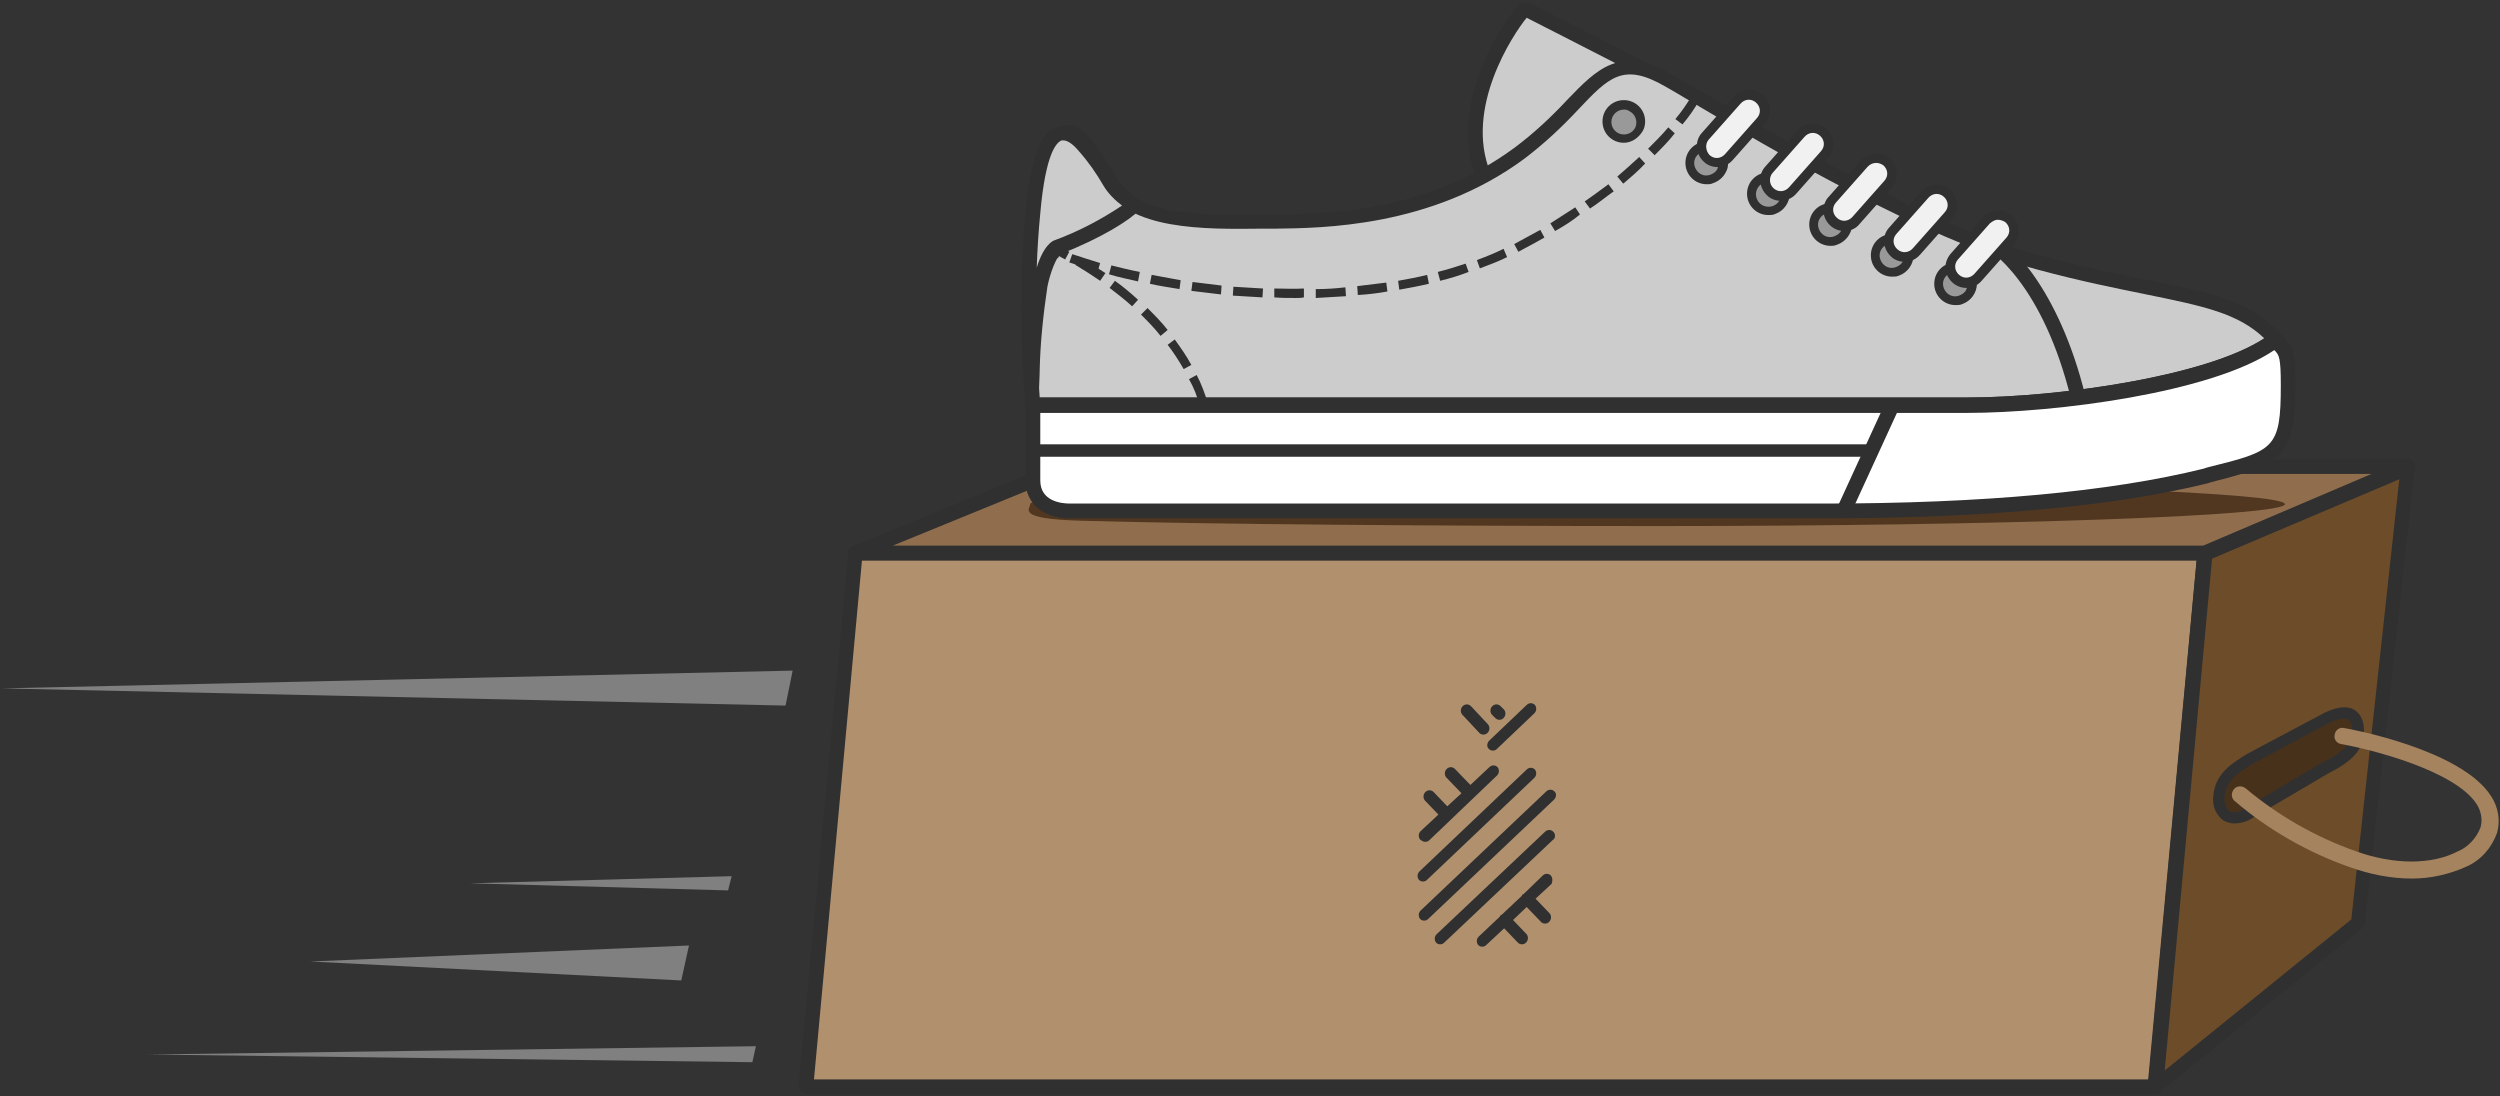 <?xml version="1.0" encoding="utf-8"?>
<!-- Generator: Adobe Illustrator 22.1.0, SVG Export Plug-In . SVG Version: 6.00 Build 0)  -->
<svg version="1.1" id="Layer_1" xmlns="http://www.w3.org/2000/svg" xmlns:xlink="http://www.w3.org/1999/xlink" x="0px" y="0px"
	 viewBox="0 0 422 185" style="enable-background:new 0 0 422 185;" xml:space="preserve">
<rect x="0" y="0" width="422" height="185" fill="#333333" stroke="none"/>
<style type="text/css">
	.st0{fill:#B1906E;}
	.st1{fill:#303030;}
	.st2{fill:#6D4C29;}
	.st3{fill:#906E4D;}
	.st4{fill:#513720;}
	.st5{fill:#808080;}
	.st6{fill:#48311B;}
	.st7{fill:#A4835E;}
	.st8{fill:#CCCCCC;}
	.st9{fill:#FFFFFF;}
	.st10{fill:#999999;}
	.st11{fill:#F1F1F1;}
</style>
<title>icon dat hang thanh cong</title>
<polygon class="st0" points="363.8,183.5 136,183.5 144.4,93.4 372.2,93.4 "/>
<path class="st1" d="M363.8,184.7H136c-0.7,0-1.2-0.6-1.2-1.3c0,0,0-0.1,0-0.1l8.4-90.1c0.1-0.6,0.6-1.1,1.2-1.1h227.8
	c0.7,0,1.3,0.6,1.3,1.2c0,0,0,0.1,0,0.1l-8.4,90.1C365,184.2,364.5,184.7,363.8,184.7z M137.4,182.2h225.3l8.1-87.6H145.5
	L137.4,182.2z"/>
<polygon class="st2" points="398.1,155.7 363.8,183.5 372.2,93.4 406.4,78.8 "/>
<path class="st1" d="M363.8,184.7c-0.7,0-1.2-0.6-1.3-1.2c0,0,0-0.1,0-0.1l8.4-90.1c0-0.5,0.3-0.9,0.8-1l34.2-14.6
	c0.6-0.3,1.4,0,1.6,0.7c0.1,0.2,0.1,0.4,0.1,0.6l-8.4,76.9c0,0.3-0.2,0.6-0.5,0.8l-34.2,27.7C364.4,184.6,364.1,184.7,363.8,184.7z
	 M373.4,94.3l-8,86.4l31.5-25.5l8.1-74.3L373.4,94.3z"/>
<polygon class="st3" points="406.4,78.8 180,78.8 144.4,93.4 372.2,93.4 "/>
<path class="st1" d="M372.2,94.6H144.4c-0.7,0-1.3-0.6-1.3-1.2c0-0.5,0.3-1,0.8-1.2l35.7-14.6c0.2-0.1,0.3-0.1,0.5-0.1h226.4
	c0.7,0,1.2,0.6,1.2,1.3c0,0.5-0.3,1-0.8,1.1l-34.2,14.6C372.5,94.6,372.3,94.6,372.2,94.6z M150.7,92.1h221.2L400.3,80h-220
	L150.7,92.1z"/>
<path class="st4" d="M385.7,85.1c0,2-47.4,3.7-105.9,3.7c-36.8,0-76.5-0.3-97.3-0.9c-11.2-0.3-8.6-2-8.6-2.8c0-2,47.4-3.7,105.9-3.7
	S385.7,83.1,385.7,85.1z"/>
<path class="st1" d="M262.4,133.6c-0.4-0.4-1-0.4-1.4,0c0,0,0,0,0,0l-21.2,20.1c-0.4,0.4-0.4,1-0.1,1.4c0.2,0.2,0.4,0.3,0.7,0.3
	c0.3,0,0.5-0.1,0.7-0.3l21.2-20.1C262.7,134.6,262.8,134,262.4,133.6"/>
<path class="st1" d="M240.9,148.5l18.1-17.2c0.4-0.4,0.4-1,0.1-1.4c-0.4-0.4-1-0.4-1.4,0c0,0,0,0,0,0l-18.1,17.2
	c-0.4,0.4-0.4,1-0.1,1.4c0.2,0.2,0.4,0.3,0.7,0.3C240.5,148.8,240.7,148.7,240.9,148.5"/>
<path class="st1" d="M240.6,142.1c0.3,0,0.5-0.1,0.7-0.3l11.4-10.9c0.4-0.4,0.4-1,0.1-1.4c-0.4-0.4-1-0.4-1.4,0c0,0,0,0,0,0l-3.2,3
	l-2.6-2.7c-0.4-0.4-1-0.4-1.4,0c0,0,0,0,0,0c-0.4,0.4-0.4,1-0.1,1.4l2.6,2.7l-2.4,2.2l-2.3-2.4c-0.4-0.4-1-0.4-1.4,0c0,0,0,0,0,0
	c-0.4,0.4-0.4,1-0.1,1.4l2.3,2.4l-3,2.8c-0.4,0.4-0.4,1-0.1,1.4C240.1,142,240.3,142.1,240.6,142.1"/>
<path class="st1" d="M251.3,126.4c0.2,0.2,0.4,0.3,0.7,0.3c0.3,0,0.5-0.1,0.7-0.3l6.3-6c0.4-0.4,0.4-1,0.1-1.4c-0.4-0.4-1-0.4-1.4,0
	c0,0,0,0,0,0l-6.3,6C251,125.4,250.9,126,251.3,126.4"/>
<path class="st1" d="M262.2,140.4c-0.4-0.4-1-0.4-1.4,0c0,0,0,0,0,0l-18.3,17.3c-0.4,0.4-0.4,1-0.1,1.4c0.2,0.2,0.4,0.3,0.7,0.3
	c0.3,0,0.5-0.1,0.7-0.3l18.3-17.3C262.6,141.5,262.6,140.8,262.2,140.4"/>
<path class="st1" d="M261.8,147.8c-0.4-0.4-1-0.4-1.4,0c0,0,0,0,0,0l-3.2,3.1c-0.1,0-0.1,0.1-0.2,0.1c-0.1,0.1-0.1,0.1-0.1,0.2
	l-3.4,3.2c-0.1,0-0.1,0.1-0.2,0.1c-0.1,0.1-0.1,0.1-0.1,0.2l-3.6,3.4c-0.4,0.4-0.4,1-0.1,1.4c0.2,0.2,0.4,0.3,0.7,0.3
	c0.3,0,0.5-0.1,0.7-0.3l3-2.8l2.3,2.4c0.2,0.2,0.4,0.3,0.7,0.3c0.3,0,0.5-0.1,0.7-0.3c0.4-0.4,0.4-1,0.1-1.4l-2.3-2.4l2.3-2.2
	l2.4,2.5c0.2,0.2,0.4,0.3,0.7,0.3c0.3,0,0.5-0.1,0.7-0.3c0.4-0.4,0.4-1,0.1-1.4l-2.4-2.5l2.7-2.5
	C262.1,148.8,262.1,148.2,261.8,147.8"/>
<path class="st1" d="M249.7,123.7c0.2,0.2,0.4,0.3,0.7,0.3c0.3,0,0.5-0.1,0.7-0.3c0.4-0.4,0.4-1,0.1-1.4l-2.9-3.1
	c-0.4-0.4-1-0.4-1.4,0c0,0,0,0,0,0c-0.4,0.4-0.4,1-0.1,1.4L249.7,123.7z"/>
<path class="st1" d="M252.4,121.2c0.2,0.2,0.4,0.3,0.7,0.3c0.3,0,0.5-0.1,0.7-0.3c0.4-0.4,0.4-1,0.1-1.4l-0.6-0.6
	c-0.4-0.4-1-0.4-1.4,0c0,0,0,0,0,0c-0.4,0.4-0.4,1-0.1,1.4L252.4,121.2z"/>
<polygon class="st5" points="115,165.5 52.4,162.3 116.3,159.6 "/>
<polygon class="st5" points="122.9,150.3 79.3,149.1 123.5,147.9 "/>
<polygon class="st5" points="132.6,119.1 0.3,116.2 133.8,113.2 "/>
<polygon class="st5" points="127,179.3 25,178 127.6,176.6 "/>
<path class="st6" d="M392.6,129.5l-13.6,8c-2.9,1.5-4.6-0.5-4.5-3.1c0.2-3.4,2.9-4.9,5.7-6.7l12.5-6.7c5-2.5,5.2,1.4,5.2,1.4
	C398.2,125.5,397,127.3,392.6,129.5z"/>
<path class="st1" d="M377.2,139c-0.7,0-1.3-0.2-1.9-0.5c-1.3-1-1.9-2.5-1.7-4.1c0.3-3.9,3.2-5.6,6-7.3l0.2-0.1l12.6-6.7
	c2.1-1,3.8-1.2,5-0.5c0.9,0.6,1.5,1.6,1.6,2.8c0.3,3.4-1.3,5.6-5.9,7.9l-13.6,8C378.8,138.8,378,139,377.2,139z M395.6,121.3
	c-0.8,0.1-1.6,0.3-2.4,0.7l-12.7,6.8c-2.7,1.6-4.8,2.9-5,5.8c-0.1,0.8,0.2,1.7,0.8,2.3c0.7,0.3,1.6,0.3,2.2-0.2l13.5-8
	c0,0,0,0,0.1,0c4.3-2.2,5-3.7,4.9-6c0-0.5-0.3-0.9-0.6-1.2C396.2,121.4,395.9,121.3,395.6,121.3z"/>
<path class="st7" d="M407.1,148.3c-3.5,0-7-0.7-10.4-1.9c-7.1-2.5-13.8-6.3-19.5-11.2c-0.6-0.5-0.6-1.4-0.1-2c0.5-0.6,1.4-0.6,2-0.1
	c5.5,4.6,11.8,8.2,18.6,10.6c6.4,2.3,12.8,2.3,17.2,0c1.7-0.7,3.1-2.2,3.8-4c0.4-1.3,0.1-2.8-0.6-3.9c-3.6-5.7-17.8-9.3-22.9-10.2
	c-0.8-0.1-1.3-0.9-1.1-1.6c0.1-0.8,0.9-1.3,1.6-1.1c0.8,0.1,19.8,3.6,24.8,11.5c1.2,1.8,1.6,4.1,1,6.2c-0.9,2.5-2.7,4.6-5.2,5.7
	C413.4,147.6,410.3,148.3,407.1,148.3z"/>
<path class="st8" d="M289.4,18.2c-4.6-2.8-31.7-16.5-32-16.6c-0.4-0.1-12.5,14.9-7,28.2"/>
<path class="st1" d="M249.3,30.3c-5.3-12.9,4.8-27.1,7-29.4c0.4-0.5,1-0.7,1.6-0.5c0.9,0.3,27.9,14.1,32.2,16.7l-1.3,2.1
	c-4.3-2.6-26.8-14-31.1-16.2c-2.3,2.8-10.6,15.3-6.1,26.2L249.3,30.3z"/>
<path class="st8" d="M384.2,57.3c-7.1-7.9-17.1-6.9-39.9-12.9c-22-5.8-52.8-25.1-62.6-30.8c-11.5-6.6-12.8,3.1-25.2,12.2
	c-15.7,11.5-34,11.5-41.8,11.5c-9,0.1-23.3,0.8-27.2-6.6c-1.2-2.4-2.7-4.6-4.4-6.7c-3.8-4.8-7.7,0.9-8.7,11.9
	c-0.9,10.8-0.9,21.6,0,32.4h157.7C347.5,68.4,374.7,64.8,384.2,57.3z"/>
<path class="st1" d="M332.1,69.6H173.2l-0.1-1.1c-0.9-10.9-0.9-21.8,0-32.7c0.4-4,1.7-13.3,6.2-14.6c1.1-0.3,2.9-0.3,4.7,2.1
	c1.7,2.2,3.2,4.5,4.5,6.9c3.4,6.3,15.4,6.1,24.2,6l2.4,0c8.3-0.1,25.6-0.2,40.6-11.3c3.2-2.4,6.1-5.1,8.8-8c5.2-5.4,9-9.3,17.8-4.3
	c1.2,0.7,2.8,1.6,4.7,2.7c12.5,7.4,38.5,22.8,57.6,27.9c7.3,1.9,13.3,3.2,18.2,4.1c10.7,2.2,17.2,3.5,22.3,9.2l0.9,1l-1.1,0.8
	C375.1,66,347.6,69.6,332.1,69.6z M175.5,67.1h156.5c15.1,0,40.3-3.5,50.2-10c-4.4-4.2-10.1-5.4-19.9-7.4c-4.9-1-11-2.2-18.4-4.2
	c-19.4-5.2-45.6-20.7-58.2-28.2c-1.8-1.1-3.4-2-4.6-2.7c-7.1-4.1-9.5-1.6-14.7,3.9c-2.8,3-5.8,5.8-9.1,8.3
	c-15.7,11.6-34.2,11.7-42.1,11.8l-2.4,0c-9.4,0.1-22.4,0.3-26.5-7.3c-1.2-2.3-2.6-4.5-4.2-6.5c-0.5-0.7-1.3-1.4-2.1-1.2
	c-1.6,0.5-3.7,4.6-4.4,12.4C174.8,46.4,174.7,56.8,175.5,67.1L175.5,67.1z"/>
<path class="st9" d="M385.1,58.4c-0.3-0.4-0.6-0.7-0.9-1.1c-9.5,7.5-36.7,11.1-52.1,11.1H174.4v12.7c0,3.3,2.4,5.2,6.2,5.2h127.2
	c36.9,0,55.8-3.8,64.5-6c11.9-3,14-3.3,14-15.3C386.3,59.7,385.9,59.5,385.1,58.4z"/>
<path class="st1" d="M307.8,87.5H180.6c-4.5,0-7.5-2.5-7.5-6.4v-14h159c15.8,0,42.4-3.8,51.3-10.8l0.9-0.7l0.8,0.9
	c0.3,0.4,0.6,0.7,0.9,1.1v0l0.1,0.1c1.1,1.3,1.4,2.1,1.4,7.3c0,12.3-2.5,13.4-14.3,16.4l-0.6,0.2C356.7,85.5,334.9,87.5,307.8,87.5z
	 M175.6,69.6v11.5c0,3.5,3.5,3.9,5,3.9h127.2c26.9,0,48.5-2,64.2-5.9l0.6-0.2C383.9,76.1,385,75.8,385,65c0-4.6-0.3-5-0.9-5.7
	l-0.1-0.1c0,0-0.1-0.1-0.1-0.1c-10.6,7.2-36.9,10.6-51.9,10.6H175.6z"/>
<path class="st1" d="M349.6,67.4c-4.7-19.2-13.5-25.5-15.6-26.2l0.7-2.4c4.4,1.3,12.9,10.1,17.3,28L349.6,67.4z"/>
<path class="st10" d="M276.6,21.8c-0.7,1.4-2.4,2-3.8,1.3c-1.4-0.7-2-2.4-1.3-3.8c0.7-1.4,2.4-2,3.8-1.3c0,0,0,0,0,0
	C276.7,18.7,277.3,20.4,276.6,21.8C276.6,21.8,276.6,21.8,276.6,21.8z"/>
<path class="st1" d="M274.1,24.1c-2,0-3.6-1.6-3.6-3.6c0-2,1.6-3.6,3.6-3.6c2,0,3.6,1.6,3.6,3.6c0,0.5-0.1,1.1-0.4,1.6
	C276.6,23.3,275.4,24.1,274.1,24.1z M274.1,18.5c-1.1,0-2.1,0.9-2.1,2.1c0,1.1,0.9,2.1,2.1,2.1c0.8,0,1.5-0.4,1.9-1.1v0
	c0.5-1,0.1-2.3-0.9-2.8C274.7,18.5,274.4,18.5,274.1,18.5z"/>
<path class="st10" d="M290.6,28.8c-0.7,1.4-2.4,2-3.8,1.3c-1.4-0.7-2-2.4-1.3-3.8c0.7-1.4,2.4-2,3.8-1.3
	C290.7,25.7,291.3,27.4,290.6,28.8C290.6,28.8,290.6,28.8,290.6,28.8z"/>
<path class="st1" d="M288.1,31.1c-2,0-3.6-1.6-3.6-3.6c0-2,1.6-3.6,3.6-3.6c2,0,3.6,1.6,3.6,3.6c0,0.6-0.1,1.1-0.4,1.6l0,0
	c-0.4,0.8-1.2,1.5-2.1,1.8C288.8,31.1,288.5,31.1,288.1,31.1z M288.1,25.5c-0.2,0-0.4,0-0.7,0.1c-1.1,0.4-1.7,1.5-1.3,2.6
	c0.4,1.1,1.5,1.7,2.6,1.3c0.5-0.2,1-0.5,1.2-1l0,0c0.5-1,0.1-2.3-0.9-2.8C288.7,25.6,288.4,25.5,288.1,25.5L288.1,25.5z"/>
<path class="st10" d="M301,34c-0.7,1.4-2.4,2-3.8,1.3c-1.4-0.7-2-2.4-1.3-3.8c0.7-1.4,2.4-2,3.8-1.3C301.2,30.9,301.7,32.6,301,34
	C301,34,301,34,301,34z"/>
<path class="st1" d="M298.5,36.3c-2,0-3.6-1.6-3.6-3.6c0-2,1.6-3.6,3.6-3.6c2,0,3.6,1.6,3.6,3.6c0,1.5-1,2.9-2.4,3.4
	C299.3,36.3,298.9,36.3,298.5,36.3z M298.5,30.7c-1.1,0-2.1,0.9-2.1,2.1c0,1.1,0.9,2.1,2.1,2.1c0.8,0,1.5-0.4,1.9-1.1v0
	c0.5-1,0.1-2.3-0.9-2.8C299.2,30.8,298.8,30.7,298.5,30.7z"/>
<path class="st10" d="M311.5,39.2c-0.7,1.4-2.4,2-3.8,1.3c-1.4-0.7-2-2.4-1.3-3.8c0.7-1.4,2.4-2,3.8-1.3
	C311.6,36.1,312.2,37.8,311.5,39.2L311.5,39.2z"/>
<path class="st1" d="M309,41.5c-2,0-3.6-1.6-3.6-3.6c0-2,1.6-3.6,3.6-3.6c2,0,3.6,1.6,3.6,3.6c0,0.6-0.1,1.1-0.4,1.6l0,0
	c-0.4,0.8-1.2,1.5-2.1,1.8C309.7,41.5,309.3,41.5,309,41.5z M309,35.9c-0.2,0-0.4,0-0.7,0.1c-1.1,0.4-1.7,1.5-1.3,2.6
	c0.4,1.1,1.5,1.7,2.6,1.3c0.5-0.2,1-0.5,1.2-1v0c0.5-1,0.1-2.3-0.9-2.8C309.6,36,309.3,35.9,309,35.9L309,35.9z"/>
<path class="st10" d="M321.9,44.4c-0.7,1.4-2.4,2-3.8,1.3c-1.4-0.7-2-2.4-1.3-3.8c0.7-1.4,2.4-2,3.8-1.3
	C322.1,41.3,322.6,43,321.9,44.4z"/>
<path class="st1" d="M319.4,46.7c-2,0-3.6-1.6-3.6-3.6s1.6-3.6,3.6-3.6c2,0,3.6,1.6,3.6,3.6c0,1.5-1,2.9-2.4,3.4
	C320.2,46.7,319.8,46.7,319.4,46.7z M319.4,41.1c-0.2,0-0.4,0-0.7,0.1c-1.1,0.4-1.7,1.5-1.3,2.6c0.4,1.1,1.5,1.7,2.6,1.3
	c0.5-0.2,1-0.5,1.2-1v0c0.5-1,0.1-2.3-0.9-2.8C320,41.2,319.7,41.1,319.4,41.1z"/>
<path class="st10" d="M332.7,49.2c-0.7,1.4-2.4,2-3.8,1.3c-1.4-0.7-2-2.4-1.3-3.8c0.7-1.4,2.4-2,3.8-1.3
	C332.8,46.1,333.3,47.8,332.7,49.2C332.7,49.2,332.7,49.2,332.7,49.2z"/>
<path class="st1" d="M330.1,51.5c-2,0-3.6-1.6-3.6-3.6c0-2,1.6-3.6,3.6-3.6s3.6,1.6,3.6,3.6c0,1.5-1,2.9-2.4,3.4
	C330.9,51.5,330.5,51.5,330.1,51.5z M330.1,45.9c-0.2,0-0.4,0-0.7,0.1c-1.1,0.4-1.7,1.5-1.3,2.6c0.4,1.1,1.5,1.7,2.6,1.3
	c0.5-0.2,1-0.5,1.2-1v0c0.5-1,0.1-2.3-0.9-2.8C330.8,46,330.5,45.9,330.1,45.9L330.1,45.9z"/>
<path class="st11" d="M288.1,26.8L288.1,26.8c-1.1-1-1.2-2.6-0.2-3.8l5.4-6.1c1-1.1,2.7-1.2,3.8-0.2l0,0c1.1,1,1.2,2.6,0.2,3.8
	l-5.4,6.1C290.9,27.6,289.2,27.7,288.1,26.8z"/>
<path class="st1" d="M289.9,28.2c-0.8,0-1.7-0.3-2.3-0.9l0,0c-1.4-1.3-1.6-3.5-0.3-4.9l5.4-6.1c1.3-1.4,3.4-1.6,4.9-0.3
	s1.6,3.4,0.3,4.9c0,0,0,0,0,0l-5.4,6.1C291.8,27.8,290.9,28.2,289.9,28.2z M288.6,26.2c0.8,0.7,1.9,0.6,2.6-0.2l5.4-6.1
	c0.7-0.8,0.6-1.9-0.2-2.6s-1.9-0.6-2.6,0.2l-5.4,6.1C287.8,24.3,287.9,25.5,288.6,26.2L288.6,26.2z"/>
<path class="st11" d="M298.9,32.4L298.9,32.4c-1.1-1-1.2-2.7-0.2-3.8l5.4-6.1c1-1.1,2.6-1.2,3.8-0.2l0,0c1.1,1,1.2,2.6,0.2,3.8
	l-5.4,6.1C301.7,33.3,300,33.4,298.9,32.4z"/>
<path class="st1" d="M300.6,33.9c-0.8,0-1.7-0.3-2.3-0.9v0c-1.4-1.3-1.6-3.5-0.3-4.9l5.4-6.1c1.3-1.4,3.5-1.6,4.9-0.3
	c1.4,1.3,1.6,3.4,0.3,4.9l-5.4,6.1C302.6,33.4,301.6,33.9,300.6,33.9z M299.4,31.8c0.8,0.7,1.9,0.6,2.6-0.2l5.4-6.1
	c0.7-0.8,0.6-1.9-0.2-2.6c-0.8-0.7-1.9-0.6-2.6,0.2l-5.4,6.1C298.6,29.9,298.6,31.1,299.4,31.8z"/>
<path class="st11" d="M309.6,37.5L309.6,37.5c-1.1-1-1.2-2.7-0.2-3.8l5.4-6.1c1-1.1,2.6-1.2,3.8-0.2l0,0c1.1,1,1.2,2.7,0.2,3.8
	l-5.4,6.1C312.4,38.4,310.7,38.5,309.6,37.5z"/>
<path class="st1" d="M311.3,39c-1.9,0-3.5-1.6-3.5-3.5c0-0.8,0.3-1.7,0.9-2.3l5.4-6.1c1.3-1.4,3.4-1.6,4.9-0.3
	c1.4,1.3,1.6,3.4,0.3,4.9c0,0,0,0,0,0l-5.4,6.1C313.3,38.6,312.3,39,311.3,39z M316.7,27.5c-0.5,0-1,0.2-1.4,0.6l-5.4,6.1
	c-0.7,0.8-0.6,1.9,0.2,2.6c0.8,0.7,1.9,0.6,2.6-0.2l5.4-6.1c0.7-0.8,0.6-1.9-0.2-2.6C317.6,27.7,317.2,27.5,316.7,27.5L316.7,27.5z"
	/>
<path class="st11" d="M319.7,42.7L319.7,42.7c-1.1-1-1.2-2.7-0.2-3.8l5.4-6.1c1-1.1,2.6-1.2,3.8-0.2l0,0c1.1,1,1.2,2.6,0.2,3.8
	l-5.4,6.1C322.5,43.6,320.8,43.7,319.7,42.7z"/>
<path class="st1" d="M321.5,44.2c-0.8,0-1.7-0.3-2.3-0.9l0,0c-1.4-1.3-1.6-3.5-0.3-4.9l5.4-6.1c1.3-1.4,3.5-1.6,4.9-0.3
	c1.4,1.3,1.6,3.4,0.3,4.9l-5.4,6.1C323.4,43.8,322.5,44.2,321.5,44.2z M320.3,42.1c0.8,0.7,1.9,0.6,2.6-0.2l5.4-6.1
	c0.7-0.8,0.6-1.9-0.2-2.6c-0.8-0.7-1.9-0.6-2.6,0.2l-5.4,6.1C319.4,40.3,319.5,41.4,320.3,42.1z"/>
<path class="st11" d="M330.1,47.1L330.1,47.1c-1.1-1-1.2-2.7-0.2-3.8l5.4-6.1c1-1.1,2.7-1.2,3.8-0.2l0,0c1.1,1,1.2,2.6,0.2,3.8
	l-5.4,6.1C332.9,48,331.2,48.1,330.1,47.1z"/>
<path class="st1" d="M331.9,48.6c-1.9,0-3.5-1.6-3.5-3.5c0-0.8,0.3-1.6,0.9-2.3l5.4-6.1c1.3-1.4,3.5-1.6,4.9-0.3
	c1.4,1.3,1.6,3.5,0.3,4.9l-5.4,6.1C333.8,48.2,332.9,48.6,331.9,48.6z M337.3,37.1c0,0-0.1,0-0.1,0c-0.5,0-0.9,0.3-1.3,0.6l-5.4,6.1
	c-0.7,0.8-0.6,1.9,0.2,2.6c0.8,0.7,1.9,0.6,2.6-0.2l0,0l5.4-6.1c0.7-0.8,0.6-1.9-0.2-2.6C338.2,37.3,337.7,37.1,337.3,37.1z"/>
<rect x="305.3" y="76.1" transform="matrix(0.417 -0.909 0.909 0.417 113.57 331.602)" class="st1" width="19.7" height="2.5"/>
<rect x="173.7" y="75" class="st1" width="142.9" height="2.1"/>
<path class="st1" d="M218.7,50.3c-1.2,0-2.4,0-3.6-0.1l0-1.5c1.6,0,3.3,0.1,5,0l0,1.5C219.7,50.3,219.2,50.3,218.7,50.3z
	 M222.1,50.3l0-1.5c1.7,0,3.3-0.1,5-0.3l0.1,1.5C225.5,50.1,223.8,50.2,222.1,50.3L222.1,50.3z M213.1,50.2c-1.7-0.1-3.3-0.2-5-0.3
	l0.1-1.5c1.7,0.1,3.3,0.2,5,0.3L213.1,50.2z M229.2,49.8l-0.1-1.5c1.7-0.2,3.3-0.4,4.9-0.6l0.2,1.5
	C232.6,49.5,230.9,49.7,229.2,49.8L229.2,49.8z M206.1,49.7c-1.7-0.2-3.4-0.4-5-0.6l0.2-1.5c1.6,0.2,3.3,0.4,4.9,0.6L206.1,49.7z
	 M236.2,48.9l-0.2-1.5c1.7-0.3,3.3-0.6,4.9-1l0.3,1.5C239.5,48.3,237.9,48.6,236.2,48.9L236.2,48.9z M199.1,48.8
	c-1.7-0.3-3.3-0.5-5-0.9l0.3-1.5c1.6,0.3,3.2,0.6,4.9,0.9L199.1,48.8z M192.1,47.5c-1.7-0.4-3.3-0.7-4.9-1.2l0.4-1.5
	c1.6,0.4,3.2,0.8,4.8,1.1L192.1,47.5z M243.1,47.4l-0.4-1.5c1.6-0.4,3.2-0.9,4.7-1.4l0.5,1.4C246.4,46.5,244.7,47,243.1,47.4
	L243.1,47.4z M185.3,45.8c-1.7-0.5-3.3-1-4.8-1.5l0.5-1.4c1.5,0.5,3.1,1,4.7,1.5L185.3,45.8z M249.8,45.3l-0.5-1.4
	c1.6-0.6,3.1-1.2,4.5-1.9l0.6,1.4C253,44.1,251.4,44.7,249.8,45.3L249.8,45.3z M178.6,43.6c-1.7-0.6-3.2-1.3-4.6-2l0.7-1.3
	c1.3,0.7,2.8,1.3,4.4,1.9L178.6,43.6z M256.3,42.5l-0.7-1.3c1.5-0.8,2.9-1.6,4.4-2.4l0.7,1.3C259.3,40.9,257.8,41.7,256.3,42.5
	L256.3,42.5z M262.5,39l-0.8-1.3c1.4-0.9,2.8-1.8,4.2-2.7l0.8,1.2C265.4,37.3,263.9,38.2,262.5,39L262.5,39z M268.4,35.2l-0.9-1.2
	c1.4-1,2.7-1.9,4-2.9l0.9,1.2C271.1,33.2,269.8,34.3,268.4,35.2L268.4,35.2z M274,31l-1-1.2c1.3-1.1,2.5-2.2,3.7-3.3l1,1.1
	C276.6,28.8,275.3,29.9,274,31L274,31z M279.3,26.2l-1.1-1.1c1.2-1.2,2.4-2.4,3.4-3.6l1.1,1C281.7,23.8,280.5,25,279.3,26.2
	L279.3,26.2z M284,21l-1.2-0.9c1-1.2,2-2.6,2.8-4l1.3,0.7C286.1,18.3,285.1,19.7,284,21L284,21z"/>
<path class="st1" d="M202.5,68.5c-0.4-1.6-1-3.1-1.8-4.5l1.3-0.7c0.8,1.5,1.4,3.2,1.9,4.8L202.5,68.5z M199.8,62.3
	c-0.8-1.4-1.7-2.8-2.7-4.1l1.2-0.9c1,1.4,2,2.8,2.8,4.3L199.8,62.3z M195.9,56.7c-1-1.3-2.2-2.5-3.3-3.6l1.1-1.1
	c1.2,1.2,2.4,2.4,3.4,3.7L195.9,56.7z M191.1,51.7c-1.2-1.1-2.5-2.1-3.8-3.1l0.9-1.2c1.4,1,2.7,2.1,3.9,3.2L191.1,51.7z M185.7,47.4
	c-1.3-0.9-2.7-1.8-4.2-2.7l0.8-1.3c1.5,0.9,2.9,1.8,4.3,2.7L185.7,47.4z M179.8,43.8c-1.4-0.8-2.9-1.5-4.4-2.2l0.6-1.4
	c1.6,0.7,3.1,1.5,4.5,2.3L179.8,43.8z M173.6,40.8l-0.2-0.1l0.6-1.4l0.2,0.1L173.6,40.8z"/>
<path class="st8" d="M178.4,41.7c7.3-2.8,11.6-5.7,13.1-7.2c-1.7-1.3-3.1-2.2-4-3.8c-1.2-2.2-2.7-4.3-4.4-6.2
	c-5.2-5.5-7.7,0.4-8.7,11.4c-0.8,9.8-0.9,19.6-0.2,29.4c0.2-3.2,0.3-11.4,1.4-17.2C175.9,46.4,176.9,42.7,178.4,41.7z"/>
<path class="st1" d="M175.4,65.4l-2.5,0c-0.7-9.9-0.6-19.7,0.2-29.6c0.9-9,2.5-13.4,5.3-14.4c1.7-0.6,3.6,0.2,5.6,2.3
	c1.7,2,3.3,4.1,4.5,6.4c0.8,1.2,1.9,2.3,3.1,3.1l1.7,1.3l-1,1c-1.7,1.7-6.2,4.6-13.3,7.4c-0.7,0.6-1.7,3-2.2,5.5
	c-0.7,4.7-1.2,9.4-1.3,14.1C175.5,63.6,175.4,64.6,175.4,65.4z M179.5,23.7c-0.1,0-0.2,0-0.3,0c-0.8,0.3-2.7,2-3.6,12.3
	c-0.3,3.1-0.5,6.2-0.6,9.2c0.5-1.7,1.4-3.7,2.7-4.5l0.2-0.1c4.1-1.5,7.9-3.5,11.5-5.9c-1.2-0.9-2.3-2-3.1-3.3
	c-1.2-2.1-2.6-4.1-4.2-5.9C181.1,24.3,180.2,23.7,179.5,23.7z"/>
</svg>
